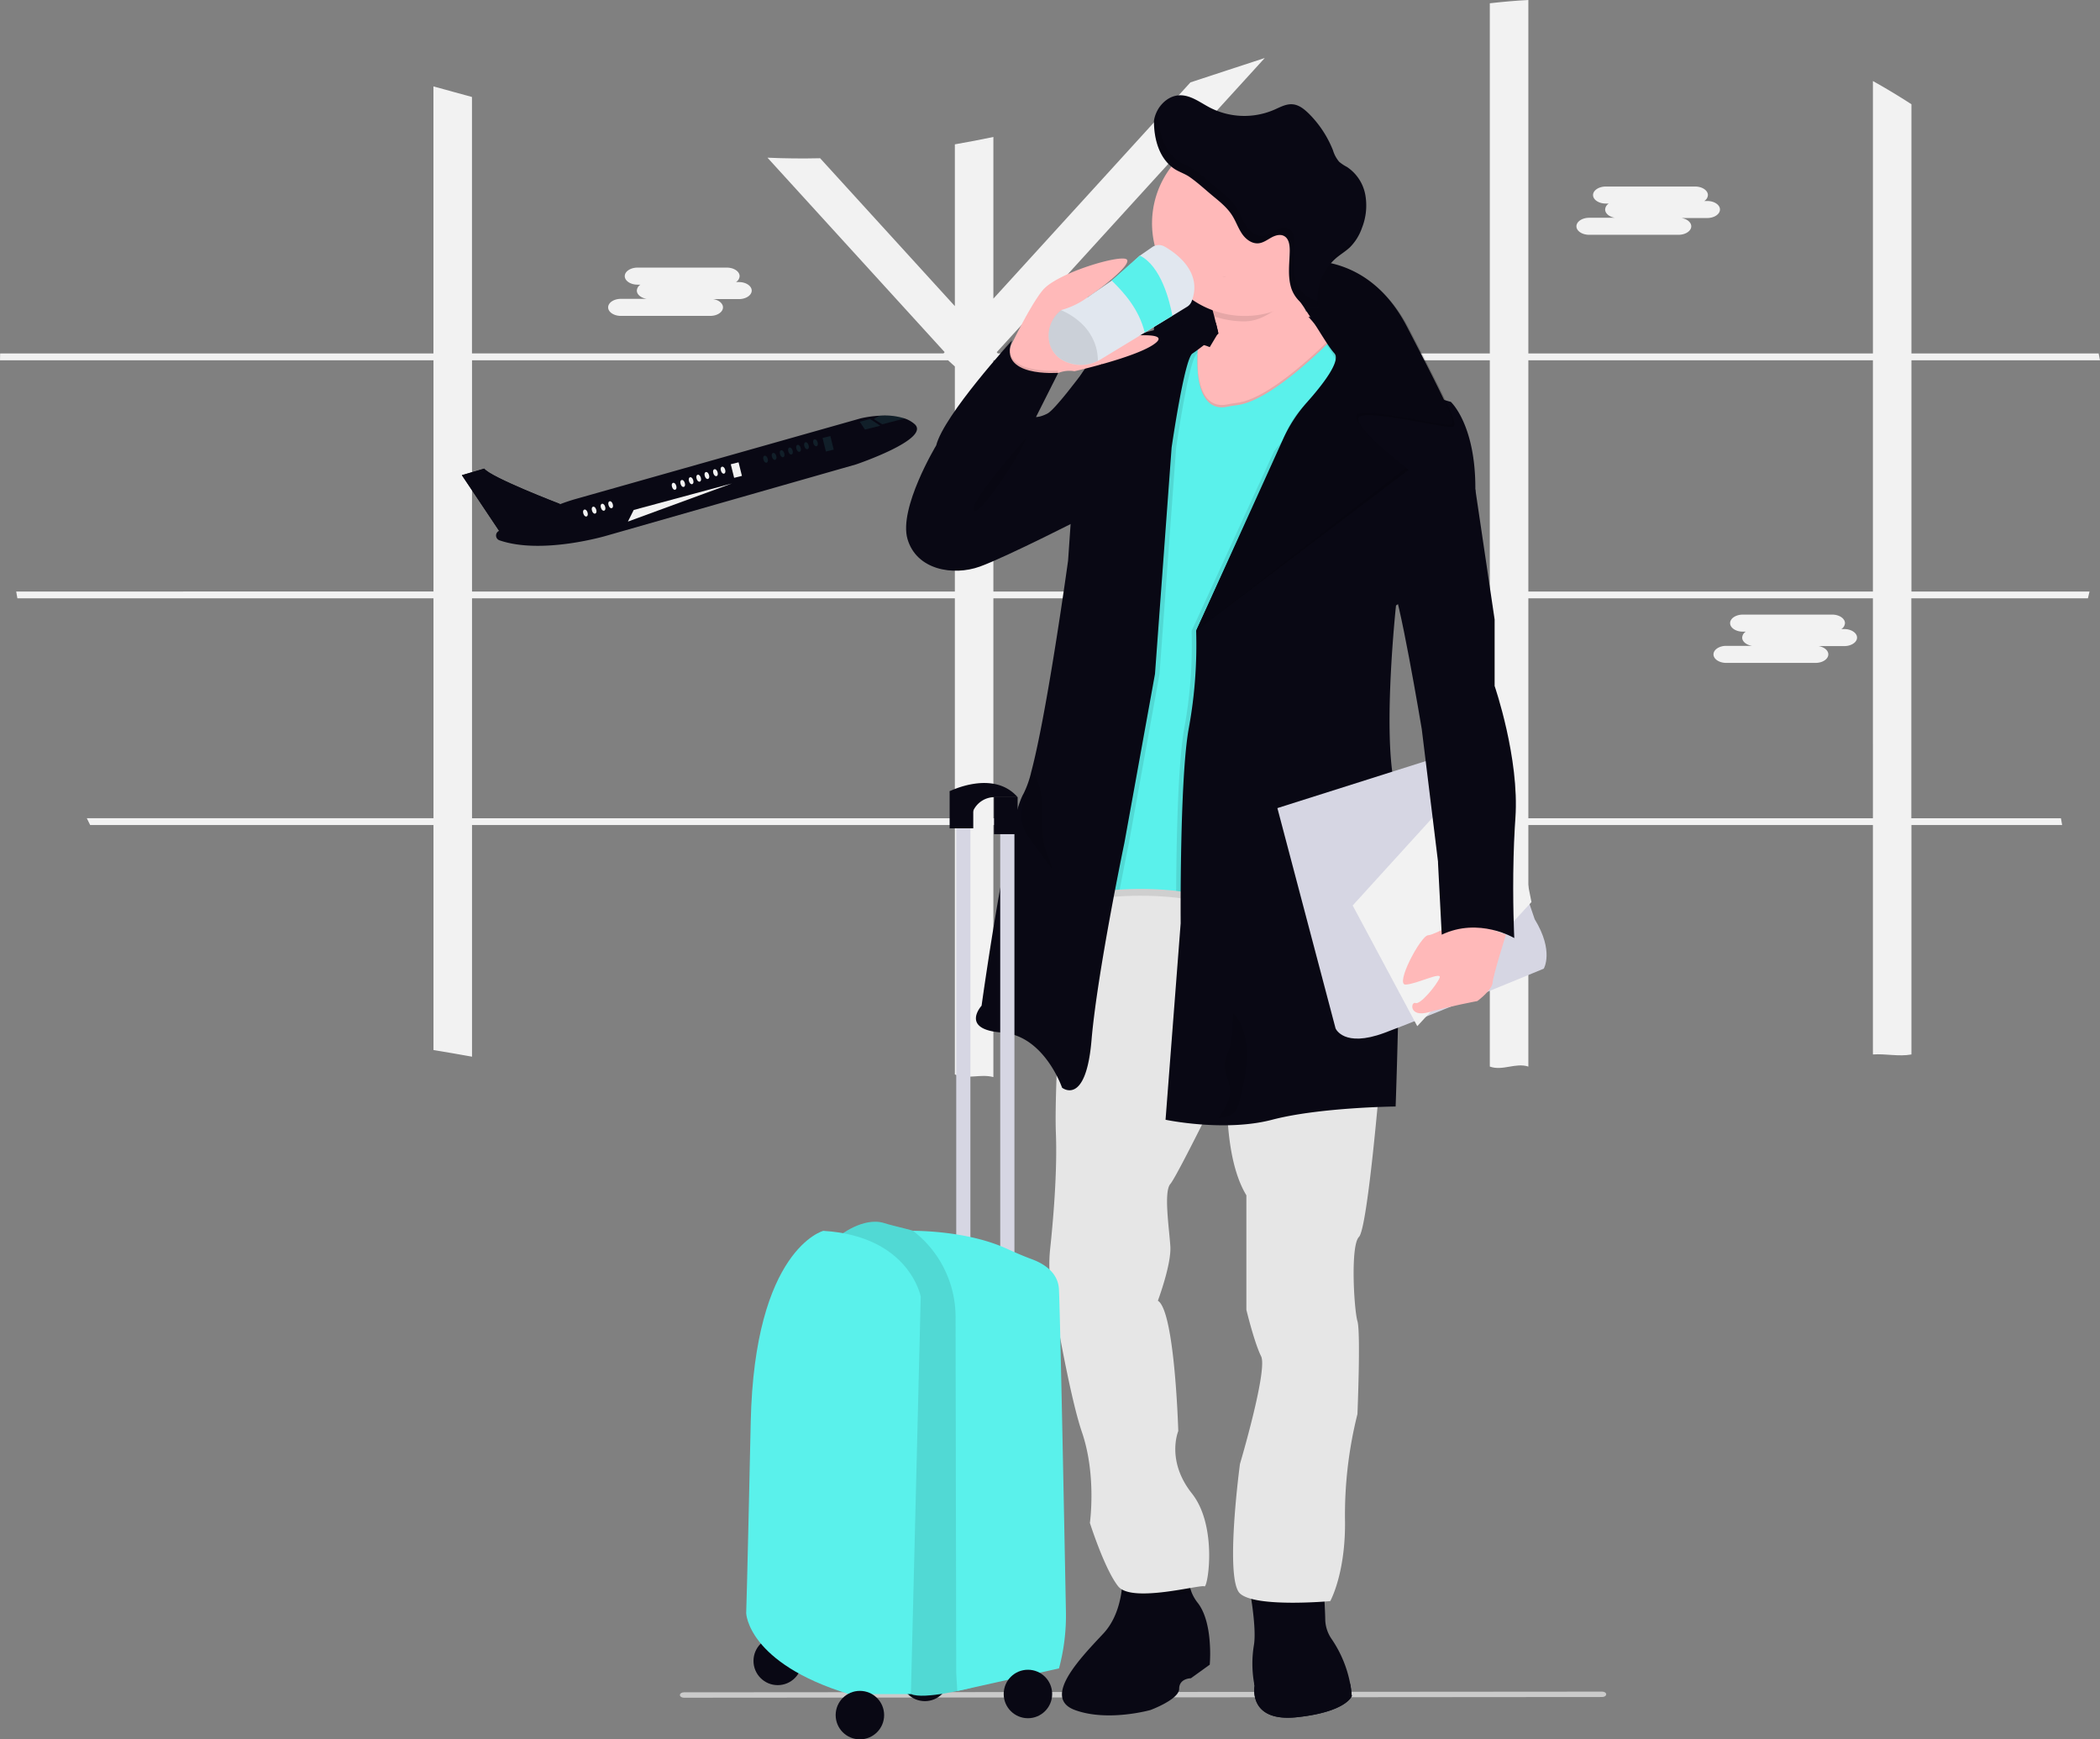 <svg xmlns="http://www.w3.org/2000/svg" width="799.758" height="662.331" viewBox="0 0 799.758 662.331" xmlns:xlink="http://www.w3.org/1999/xlink" role="img" artist="Katerina Limpitsouni" source="https://undraw.co/">
  <rect x="0" y="0" width="799.758" height="662.331" fill="#808080" stroke="none"/>
  <g id="Group_246" data-name="Group 246" transform="translate(-560 -209)">
    <g id="Group_245" data-name="Group 245" transform="translate(79.892 77.618)">
      <path id="Path_4025-1905" data-name="Path 4025" d="M1078.184,749.172l-349.74.265c-.834,0-1.51-.46-1.51-1.028s.676-1.028,1.51-1.028l349.74-.265c.834,0,1.51.46,1.51,1.028S1079.019,749.172,1078.184,749.172Z" transform="translate(12.113 28.424)" fill="#cacaca"/>
      <path id="Path_4087-1906" data-name="Path 4087" d="M848.48,178.274h71.808c-.155-.863-.328-1.727-.509-2.59h-71.3V80.774q-7.2-4.67-14.676-8.84v103.75H702.584V41.08c-2.391.121-4.791.285-7.183.492s-5,.466-7.493.751V175.684H500.575l-.449-.492L602.193,63.172c-9.444,3.056-18.871,6.2-28.3,9.28L498.848,154.8V93.231q-7.329,1.545-14.676,2.814v61.6l-51.314-56.312q-10.023.242-20.046-.207l67.475,74.044-.449.492H300.275V78.011c-4.886-1.364-9.781-2.719-14.676-4.032v101.7H120.582l-.052,2.59H285.616v88.055H126.7c.147.863.294,1.727.449,2.59H285.616v83.739H153.594q.622,1.295,1.269,2.59H285.616v85.69q7.355,1.2,14.676,2.521V355.248h183.88v94.962c4.766,2.035,9.67-.323,14.676,1.016V355.248h189.06v91.975c4.869,1.761,9.761-1.583,14.676,0V355.248H833.8v87.365c4.923-.361,9.823.9,14.676,0V355.248h57.391c-.164-.863-.311-1.727-.458-2.59H848.437V268.919h67.25c.207-.863.414-1.727.613-2.59H848.48Zm-14.676,0v88.055H702.584V178.274Zm-145.9,88.055H498.848V178.274h189.06ZM300.292,178.274h181.29l2.59,2.357v85.7H300.292Zm0,174.384V268.919h183.88v83.739Zm198.556,0V268.919h189.06v83.739Zm334.956,0H702.584V268.919H833.8Z" transform="translate(359.578 90.302)" fill="#f2f2f2"/>
      <path id="Path_4088-1907" data-name="Path 4088" d="M496.7,227.63a11.223,11.223,0,0,0-3.781-2.15,25.346,25.346,0,0,0-9.608-1.045,43.45,43.45,0,0,0-7.062.984L367.765,256.11q-3.073.863-6.043,2.011c-6.993-2.737-26.762-10.653-28.929-13.493l-8.5,2.486,14.175,21.159h0a1.942,1.942,0,0,0,.147,3.617c16.342,5.611,41.023-1.839,41.023-1.839l94.789-27.081S503.034,233.293,496.7,227.63Z" transform="translate(331.722 65.247)" fill="#090814"/>
      <ellipse id="Ellipse_691" data-name="Ellipse 691" cx="0.829" cy="1.381" rx="0.829" ry="1.381" transform="translate(701.846 325.686) rotate(-18.22)" fill="#f2f2f2"/>
      <ellipse id="Ellipse_692" data-name="Ellipse 692" cx="0.829" cy="1.381" rx="0.829" ry="1.381" transform="translate(705.148 324.597) rotate(-18.22)" fill="#f2f2f2"/>
      <ellipse id="Ellipse_693" data-name="Ellipse 693" cx="0.829" cy="1.381" rx="0.829" ry="1.381" transform="translate(711.45 322.522) rotate(-18.22)" fill="#f2f2f2"/>
      <ellipse id="Ellipse_696" data-name="Ellipse 696" cx="0.829" cy="1.381" rx="0.829" ry="1.381" transform="translate(735.62 315.507) rotate(-18.22)" fill="#f2f2f2"/>
      <ellipse id="Ellipse_697" data-name="Ellipse 697" cx="0.829" cy="1.381" rx="0.829" ry="1.381" transform="translate(738.883 314.429) rotate(-18.22)" fill="#f2f2f2"/>
      <ellipse id="Ellipse_698" data-name="Ellipse 698" cx="0.829" cy="1.381" rx="0.829" ry="1.381" transform="translate(742.088 313.377) rotate(-18.22)" fill="#f2f2f2"/>
      <ellipse id="Ellipse_699" data-name="Ellipse 699" cx="0.829" cy="1.381" rx="0.829" ry="1.381" transform="translate(744.983 312.423) rotate(-18.22)" fill="#f2f2f2"/>
      <ellipse id="Ellipse_700" data-name="Ellipse 700" cx="0.829" cy="1.381" rx="0.829" ry="1.381" transform="translate(748.1 311.397) rotate(-18.22)" fill="#f2f2f2"/>
      <ellipse id="Ellipse_701" data-name="Ellipse 701" cx="0.829" cy="1.381" rx="0.829" ry="1.381" transform="translate(751.355 310.321) rotate(-18.22)" fill="#f2f2f2"/>
      <ellipse id="Ellipse_702" data-name="Ellipse 702" cx="0.829" cy="1.381" rx="0.829" ry="1.381" transform="translate(754.245 309.369) rotate(-18.22)" fill="#f2f2f2"/>
      <ellipse id="Ellipse_703" data-name="Ellipse 703" cx="0.829" cy="1.381" rx="0.829" ry="1.381" transform="translate(770.444 305.188) rotate(-18.22)" fill="#5af1eb" opacity="0.1"/>
      <ellipse id="Ellipse_704" data-name="Ellipse 704" cx="0.829" cy="1.381" rx="0.829" ry="1.381" transform="translate(776.756 303.112) rotate(-18.22)" fill="#5af1eb" opacity="0.1"/>
      <ellipse id="Ellipse_705" data-name="Ellipse 705" cx="0.829" cy="1.381" rx="0.829" ry="1.381" transform="translate(779.923 302.07) rotate(-18.22)" fill="#5af1eb" opacity="0.1"/>
      <ellipse id="Ellipse_706" data-name="Ellipse 706" cx="0.829" cy="1.381" rx="0.829" ry="1.381" transform="translate(783.001 301.057) rotate(-18.22)" fill="#5af1eb" opacity="0.1"/>
      <ellipse id="Ellipse_707" data-name="Ellipse 707" cx="0.829" cy="1.381" rx="0.829" ry="1.381" transform="translate(786.023 300.056) rotate(-18.22)" fill="#5af1eb" opacity="0.1"/>
      <ellipse id="Ellipse_708" data-name="Ellipse 708" cx="0.829" cy="1.381" rx="0.829" ry="1.381" transform="translate(789.454 298.936) rotate(-18.22)" fill="#5af1eb" opacity="0.1"/>
      <ellipse id="Ellipse_709" data-name="Ellipse 709" cx="0.829" cy="1.381" rx="0.829" ry="1.381" transform="translate(773.7 304.113) rotate(-18.22)" fill="#5af1eb" opacity="0.1"/>
      <ellipse id="Ellipse_710" data-name="Ellipse 710" cx="0.829" cy="1.381" rx="0.829" ry="1.381" transform="translate(708.546 323.478) rotate(-18.22)" fill="#f2f2f2"/>
      <rect id="Rectangle_884" data-name="Rectangle 884" width="3.056" height="5.326" transform="matrix(0.971, -0.24, 0.24, 0.971, 758.415, 308.164)" fill="#f2f2f2"/>
      <rect id="Rectangle_885" data-name="Rectangle 885" width="3.056" height="5.326" transform="matrix(0.971, -0.24, 0.24, 0.971, 793.368, 298.151)" fill="#5af1eb" opacity="0.1"/>
      <path id="Path_4089-1908" data-name="Path 4089" d="M383.327,185.21l-3.937,1.036,1.968,2.97,5.836-1.45Z" transform="translate(428.146 105.733)" fill="#5af1eb" opacity="0.1"/>
      <path id="Path_4090-1909" data-name="Path 4090" d="M517.741,225.481l-8.512,2.219-3.229-2,2.15-1.26A25.347,25.347,0,0,1,517.741,225.481Z" transform="translate(306.88 65.247)" fill="#5af1eb" opacity="0.1"/>
      <path id="Path_4091-1910" data-name="Path 4091" d="M324.3,250.246l14.175,21.228,23.153-10.264s-26.2-10-28.825-13.45Z" transform="translate(331.72 62.046)" fill="#090814"/>
      <path id="Path_4092-1911" data-name="Path 4092" d="M316.726,213.63l-37.406,10.1-2.21,4.42Z" transform="translate(442.129 101.848)" fill="#f2f2f2"/>
      <path id="Path_4093-1912" data-name="Path 4093" d="M865.79,128.868h-1.14a2.832,2.832,0,0,0,1.39-2.262h0c0-1.787-2.184-3.246-4.86-3.246H827.158c-2.676,0-4.86,1.459-4.86,3.246h0c0,1.778,2.184,3.237,4.86,3.237h1.131a2.823,2.823,0,0,0-1.381,2.262c0,1.528,1.588,2.806,3.712,3.151h-9.8c-2.668,0-4.852,1.459-4.852,3.246s2.184,3.237,4.852,3.237h34.022c2.668,0,4.86-1.459,4.86-3.237,0-1.519-1.6-2.806-3.721-3.151h9.8c2.668,0,4.852-1.459,4.852-3.246S868.458,128.868,865.79,128.868Z" transform="translate(264.503 79.053)" fill="#f2f2f2"/>
      <path id="Path_4094-1913" data-name="Path 4094" d="M438.63,164.628h-1.139a2.823,2.823,0,0,0,1.39-2.262h0c0-1.778-2.184-3.246-4.86-3.246H400c-2.676,0-4.86,1.468-4.86,3.246h0c0,1.787,2.184,3.246,4.86,3.246h1.131a2.823,2.823,0,0,0-1.39,2.262c0,1.519,1.6,2.8,3.721,3.142h-9.8c-2.668,0-4.852,1.459-4.852,3.246s2.184,3.246,4.852,3.246h34.031c2.668,0,4.852-1.459,4.852-3.246,0-1.519-1.588-2.806-3.712-3.151h9.8c2.668,0,4.852-1.459,4.852-3.237S441.3,164.628,438.63,164.628Z" transform="translate(322.901 74.164)" fill="#f2f2f2"/>
      <path id="Path_4095-1914" data-name="Path 4095" d="M926.242,317.688h-1.131a2.823,2.823,0,0,0,1.39-2.262h0c0-1.787-2.193-3.246-4.86-3.246H887.61c-2.668,0-4.852,1.459-4.852,3.246h0c0,1.787,2.184,3.246,4.852,3.246h1.14a2.806,2.806,0,0,0-1.39,2.262c0,1.519,1.6,2.8,3.721,3.142h-9.8c-2.668,0-4.852,1.459-4.852,3.246s2.184,3.246,4.852,3.246h34.031c2.668,0,4.852-1.459,4.852-3.246,0-1.519-1.589-2.806-3.712-3.151h9.79c2.676,0,4.86-1.459,4.86-3.237S928.918,317.688,926.242,317.688Z" transform="translate(256.237 53.239)" fill="#f2f2f2"/>
      <path id="Path_4101-1915" data-name="Path 4101" d="M655.712,163.43c-2.745,1.614-2.832,8.512-2.409,14.046.3,4.049.863,7.364.863,7.364L636.3,228.263s-6.621-30.94-6.725-44.753a10.242,10.242,0,0,1,.492-3.211C633.223,170.345,650.731,164.785,655.712,163.43Z" transform="translate(289.985 73.575)" fill="#090814"/>
      <path id="Path_4102-1916" data-name="Path 4102" d="M661.171,163s-.483.112-1.321.345A2.59,2.59,0,0,1,661.171,163Z" transform="translate(285.846 73.634)" fill="#090814"/>
      <path id="Path_4103-1917" data-name="Path 4103" d="M645.3,769.048l-7.191,5.18s-4.463,0-4.463,4.032-10.929,8.055-10.929,8.055-16.264,4.6-28.782,0c-4.057-1.493-5.3-4.049-4.826-7.165.993-6.5,9.5-15.384,15.617-21.9,4.135-4.394,6.043-10.221,6.854-15.263a45.6,45.6,0,0,0,.483-10.921l26.33-1.873a17.386,17.386,0,0,0,0,12.336,16.041,16.041,0,0,0,2.305,3.954c3.211,4.075,4.316,10.472,4.627,15.539a56.9,56.9,0,0,1-.026,8.029Z" transform="translate(295.531 -3.772)" fill="#090814"/>
      <path id="Path_4104-1918" data-name="Path 4104" d="M710.494,781.534s-2.011,6.043-20.866,8.063-16.152-11.948-16.152-11.948-.095-.4-.216-1.114a42.954,42.954,0,0,1-.069-14.279c.656-3.678.086-10.057-.734-15.9-.967-6.958-2.288-13.165-2.288-13.165l29.214,2.158s.509,5.948.8,11.957c.095,1.873.173,3.747.2,5.456a13.622,13.622,0,0,0,2.521,7.208,45.038,45.038,0,0,1,6.975,16.92,38.457,38.457,0,0,1,.535,4.109C710.477,781.37,710.494,781.534,710.494,781.534Z" transform="translate(284.435 -4.318)" fill="#090814"/>
      <path id="Path_4106-1919" data-name="Path 4106" d="M710.984,788.4s-2.011,6.043-20.866,8.063-16.152-11.948-16.152-11.948-.095-.4-.216-1.114c.863.449,1.6.863,1.934,1.053,1.727,1.01,3.272,2.4,5.068,3.341,4.316,2.27,9.539,1.6,14.365.863,2.288-.345,4.575-.691,6.854-1.114a17.331,17.331,0,0,0,5.016-1.485,29.9,29.9,0,0,0,3.384-2.3,38.489,38.489,0,0,1,.535,4.109C710.966,788.234,710.984,788.4,710.984,788.4Z" transform="translate(283.946 -11.183)" fill="#090814"/>
      <path id="Path_4109-1920" data-name="Path 4109" d="M641.964,729.19a17.386,17.386,0,0,0,0,12.336c-7.554,1.286-21.634,3.885-26.814.458a45.6,45.6,0,0,0,.483-10.921Z" transform="translate(291.957 -3.772)" opacity="0.1"/>
      <path id="Path_4110-1921" data-name="Path 4110" d="M700.247,747.3c-5.335.38-19.692,1.131-27.729-.95-.967-6.958-2.288-13.165-2.288-13.165l29.214,2.158S699.936,741.3,700.247,747.3Z" transform="translate(284.427 -4.318)" opacity="0.1"/>
      <path id="Path_4111-1922" data-name="Path 4111" d="M709.428,499.749s-.449,5.4-1.165,12.949c-1.614,17.145-4.593,45.452-6.906,47.757-3.315,3.324-1.873,27.755-.578,32.071s0,35.395,0,35.395a157.984,157.984,0,0,0-4.748,39.711c.432,20.719-5.611,31.51-5.611,31.51s-28.489,2.59-34.385-2.918,0-49.311,0-49.311,10.644-35.826,8.055-41.006-5.611-17.7-5.611-17.7v-43.6c-4.187-6.906-6.043-16.4-6.846-24.984a131.37,131.37,0,0,1-.06-22.066s-5.361,10.964-10.826,21.807c-4.938,9.8-9.962,19.493-11.223,20.926-2.59,3.022-.432,16.834,0,23.74s-4.748,20.719-4.748,20.719c6.475,3.885,7.77,49.639,7.77,49.639s-4.748,11.223,5.18,23.74,6.043,36.258,4.748,35.395-27.625,6.475-32.8,0-10.791-24.172-10.791-24.172,2.59-18.129-3.022-34.531c-4.161-12.155-9.263-40.652-11.628-54.612a55.639,55.639,0,0,1-.466-15.332c1.088-10.2,2.763-29.067,2.167-44.028-.2-4.878-.06-12.63.268-21.72,1.114-31.165,4.48-77.989,4.48-77.989l23.464-15.807,15.453-10.48,3.781.578,70.462,10.852,2.737,34.756Z" transform="translate(296.293 41.936)" fill="#e6e6e6"/>
      <path id="Path_4113-1923" data-name="Path 4113" d="M696.964,180.816s-48.344,38.7-39.418,30.932c4.886-4.265,1.563-22.445-2.443-37.985-3.3-12.82-7.053-23.853-7.053-23.853s42.2-39.478,39.133-7.2c-1.079,11.378-.181,19.467,1.433,25.182C691.577,178.347,696.964,180.816,696.964,180.816Z" transform="translate(287.459 78.143)" fill="#ffb9b9"/>
      <path id="Path_4115-1924" data-name="Path 4115" d="M692.322,177.94l-35.85,7.79-3.723,6.238s-7.623-3.306-8.2.432-2.728,26.762,1.727,28.92,10.221,3.6,15.254,2.883,10.644-6.337,14.391-8.495,17.551-13.381,17.551-13.381l6.906-9.634Z" transform="translate(288.079 71.591)" fill="#ffb9b9"/>
      <path id="Path_4118-1925" data-name="Path 4118" d="M669.05,198.249s20.935-22.886,25.9-19.251,8.175,12.492,8.175,12.492l-17.024,18.7Z" transform="translate(284.589 71.5)" fill="#ffb9b9"/>
      <path id="Path_4121-1926" data-name="Path 4121" d="M697.969,185.69s-24.785,26.762-39.582,28.558c-1.347.164-2.676.388-4.006.656-3.859.76-12.285,0-10.946-22.126l-1.873-3.919-11.508,7.053-3.885,31.648-6.906,81.149-10.213,90.36s31.363-3.021,40.143,4.895S660.416,360.8,660.416,360.8L684.441,257.2l25.614-66.62Z" transform="translate(292.791 70.532)" opacity="0.1"/>
      <path id="Path_4122-1927" data-name="Path 4122" d="M710.055,194.589l-25.614,66.62L660.416,364.8s-2.452,51.072-11.223,43.164c-2.866-2.59-8.149-4.006-13.959-4.739a126.59,126.59,0,0,0-21.513-.483c-2.866.155-4.67.328-4.67.328l10.213-90.36,6.906-81.149,3.885-31.648,11.508-7.053,1.873,3.919c0,.578-.06,1.148-.086,1.727-.812,20.443,7.278,21.168,11.033,20.425,1.329-.268,2.659-.492,4.006-.656,10.48-1.286,25.968-15.073,34.108-23,3.358-3.28,5.473-5.56,5.473-5.56Z" transform="translate(292.791 69.981)" opacity="0.1"/>
      <path id="Path_4123-1928" data-name="Path 4123" d="M710.055,191.589l-25.614,66.62L660.416,361.8s-2.452,51.072-11.223,43.164c-2.866-2.59-8.149-4.006-13.959-4.739a126.59,126.59,0,0,0-21.513-.483c-2.866.155-4.67.328-4.67.328l10.213-90.36,6.906-81.149,3.885-31.648,11.508-7.053,1.873,3.919c0,.578-.06,1.148-.086,1.727-.812,20.443,7.278,21.168,11.033,20.425,1.329-.268,2.659-.492,4.006-.656,10.48-1.286,25.968-15.073,34.108-23,3.358-3.28,5.473-5.56,5.473-5.56Z" transform="translate(292.791 70.391)" fill="#5af1eb"/>
      <path id="Path_4124-1929" data-name="Path 4124" d="M643.435,194.283c0,.578-.06,1.148-.086,1.727l-.2.138c-3.039,2-7.916,35.826-7.916,35.826l-6.328,86.182-11.654,64.315s-1.528,7.329-3.531,17.8c-2.866.155-4.67.328-4.67.328l10.213-90.36,6.906-81.149,3.885-31.648,11.508-7.053Z" transform="translate(292.791 69.889)" opacity="0.1"/>
      <path id="Path_4125-1930" data-name="Path 4125" d="M643.439,187.582s-6.906,5.594-9.945,7.6S625.578,231,625.578,231l-6.328,86.182L607.6,381.5s-10.359,49.639-12.518,75.106-11.223,18.129-11.223,18.129-6.768-19.856-22.877-21-7.77-10.221-7.77-10.221,9.436-68,15.643-80.113a5.584,5.584,0,0,1,.328-.6,37.735,37.735,0,0,0,2.987-8.5c6.138-23.171,13.985-80.286,13.985-80.286l4.895-70.79c12.518-20.434,51.417-19.726,51.417-19.726Z" transform="translate(300.721 70.833)" fill="#090814"/>
      <path id="Path_4126-1931" data-name="Path 4126" d="M714.2,191.585,688.587,258.2,664.562,361.8s-2.452,51.072-11.223,43.164c-2.866-2.59-8.149-4.006-13.959-4.739.1-17.559.639-49.069,3.168-62.312a175.964,175.964,0,0,0,2.728-36.69l31.372-68.346s23.594-29.084,23.74-33.245c.052-1.537-1.623-4.385-3.747-7.381,3.358-3.281,5.473-5.56,5.473-5.56Z" transform="translate(288.645 70.395)" opacity="0.1"/>
      <path id="Path_4127-1932" data-name="Path 4127" d="M634.71,486.576l5.758-74.821s-.432-55.829,3.168-74.674a175.959,175.959,0,0,0,2.728-36.69l31.372-68.346s23.594-29.084,23.74-33.245-12.362-18-12.362-18,27.323,3.194,30.923,15.418S743.346,213.2,743.346,213.2s9.5,8.633,9.349,33.383-30.215,44.166-30.215,44.166-5.033,46.618-.717,67.63.57,123.157.57,123.157-28.92.294-47.049,5.042S634.71,486.576,634.71,486.576Z" transform="translate(289.283 71.2)" fill="#090814"/>
      <path id="Path_4128-1933" data-name="Path 4128" d="M684.05,393.747,706.2,477.624s3.021,7.485,18.561,1.727,60.724-24.457,60.724-24.457,4.023-6.621-3.453-18.846L759.441,369.86Z" transform="translate(282.538 45.353)" fill="#d6d6e3"/>
      <path id="Path_4129-1934" data-name="Path 4129" d="M596.84,392.082l35.826-39.392,22.877-9.28,9.384,47.369-43.484,47.265Z" transform="translate(398.418 84.105)" fill="#f2f2f2"/>
      <path id="Path_4130-1935" data-name="Path 4130" d="M757.955,455.74s-10.653,6.267-13.467,6.475-12.716,18.923-8.529,18.776,13.925-5.18,12.949-2.59-7.329,10.359-9.168,9.617-2.7,5.706,5.18,3.453,18.345-4.2,18.345-4.2,5.611-4.1,5.827-7.019,5.076-18.241,5.076-18.241Z" transform="translate(279.464 25.311)" fill="#ffb9b9"/>
      <path id="Path_4131-1936" data-name="Path 4131" d="M563.49,193.639s9.22-19.907,14.728-26.486,29.533-13.657,31.942-11.715-12.086,12.846-14.676,14.244,16.731,14.391,17.128,14.676,15.108-1.3,7.554,3.66-29.887,10.014-29.887,10.014a11.223,11.223,0,0,0-8.633,2.072C577.32,203.238,563.49,193.639,563.49,193.639Z" transform="translate(299.02 74.712)" fill="#ffb9b9"/>
      <path id="Path_4138-1937" data-name="Path 4138" d="M781.521,380.533c-.086,1.252-.164,2.5-.242,3.747-.216,3.807-.363,7.58-.458,11.223-.432,16.869.268,30.785.268,30.785s-13.381-8.054-27.625-1.295l-1.416-27.3v-.475l-1.459-11.939-4.731-38.563s-8.918-53.524-11.654-55.535,20.287-45.323,20.287-45.323l11.775,9.617,7.338,49.492v25.32S783.1,357.8,781.521,380.533Z" transform="translate(275.712 62.306)" fill="#090814"/>
      <path id="Path_4139-1938" data-name="Path 4139" d="M582.51,202.57l-2.763,5.482c-3.324,5.24-8.357,11.421-8.357,11.421s-19.631-9.03-19.631-9.427,5.957-9.781,10.8-17.179c1.493-1.683,2.4-2.676,2.4-2.676C559.2,204.434,582.51,202.57,582.51,202.57Z" transform="translate(300.624 69.917)" opacity="0.1"/>
      <path id="Path_4140-1939" data-name="Path 4140" d="M594.891,200.246l-8.055,4.04s-9.928,13.381-12.8,14.823-4.316,1.295-4.316,1.295L578.2,203.57s-23.309,1.865-17.551-12.38c0,0-26.045,28.488-28.92,40,0,0-14.391,23.879-10.938,35.68s17.412,14.1,27.478,10.506,41.006-19.424,41.006-19.424Z" transform="translate(304.93 69.78)" fill="#090814"/>
      <path id="Path_4141-1940" data-name="Path 4141" d="M570.028,234.19s-21.72,24.319-19.994,27.625S568.88,239.085,570.028,234.19Z" transform="translate(300.873 63.901)" opacity="0.1"/>
      <path id="Path_4142-1941" data-name="Path 4142" d="M681.524,158.174s30.569-9.211,47.835,24.025,17.844,35.542,16.981,37.121-34.385-7.191-36.258-3.306,18.992,19.856,18.992,19.856L648.21,297.164l33.979-72.205a54.39,54.39,0,0,1,9-13.873c5.585-6.25,13.226-15.824,10.515-18.777-2.383-2.59-6.19-9.349-11.335-17.128C686.626,169.484,680.644,163.043,681.524,158.174Z" transform="translate(287.438 74.454)" opacity="0.2"/>
      <path id="Path_4143-1942" data-name="Path 4143" d="M680.661,157.174S711.23,147.963,728.5,181.2s17.844,35.542,16.981,37.121-34.385-7.191-36.258-3.306,18.992,19.856,18.992,19.856l-80,62.157,33.116-73.069a54.388,54.388,0,0,1,9-13.873c5.585-6.25,13.226-15.824,10.515-18.777-2.383-2.59-6.19-9.349-11.335-17.128C685.763,168.484,679.78,162.043,680.661,157.174Z" transform="translate(287.438 74.59)" fill="#090814"/>
      <path id="Path_4144-1943" data-name="Path 4144" d="M680.661,157.174S711.23,147.963,728.5,181.2s17.844,35.542,16.981,37.121-34.385-7.191-36.258-3.306,18.992,19.856,18.992,19.856l-80,62.157,34.7-76.582a30.343,30.343,0,0,1,5.378-8.106c5.473-5.888,15.643-17.689,12.578-21.03-2.383-2.59-6.19-9.349-11.335-17.128C685.763,168.484,679.78,162.043,680.661,157.174Z" transform="translate(287.438 74.59)" opacity="0.1"/>
      <path id="Path_4149-1944" data-name="Path 4149" d="M687.036,165.195a34.375,34.375,0,0,1-3.185,2.27c-5.482,3.453-10.359,8.141-17.344,8.141a35.335,35.335,0,0,1-11.4-1.873c-3.3-12.82-7.053-23.853-7.053-23.853s42.2-39.478,39.133-7.2C686.1,154.058,685.422,159.48,687.036,165.195Z" transform="translate(287.459 78.147)" opacity="0.1"/>
      <path id="Path_4150-1945" data-name="Path 4150" d="M699.263,134.157a35.283,35.283,0,1,1-10.334-25.113,35.447,35.447,0,0,1,10.334,25.113Z" transform="translate(290.15 82.423)" fill="#ffb9b9"/>
      <path id="Path_4151-1946" data-name="Path 4151" d="M637.543,170.718a4.127,4.127,0,0,1-1.657,1.942l-5.629,3.453-10.523,6.4L603.08,192.628q-.587.345-1.191.647a14.331,14.331,0,0,1-12.63.173,10.36,10.36,0,0,1-5.9-7.355,12.285,12.285,0,0,1,4.506-12.086.647.647,0,0,1,.311-.155,30.637,30.637,0,0,0,9.841-4.817l10.48-7.252,9.358-8.555,4.731-3.272a4.411,4.411,0,0,1,4.757-.173C632.225,152.554,641.859,159.814,637.543,170.718Z" transform="translate(296.335 75.525)" fill="#e1e7ef"/>
      <path id="Path_4152-1947" data-name="Path 4152" d="M634.056,176.7l-10.523,6.4c-2.193-8.84-7.77-15.082-12.613-19.8l10.739-9.5C629.826,157.859,633.072,171.387,634.056,176.7Z" transform="translate(292.536 74.89)" fill="#5af1eb"/>
      <path id="Path_4153-1948" data-name="Path 4153" d="M601.889,197.159a14.33,14.33,0,0,1-12.63.173,10.36,10.36,0,0,1-5.9-7.355,12.285,12.285,0,0,1,4.506-12.086,26.529,26.529,0,0,1,7.165,4.5,20.132,20.132,0,0,1,6.2,9.755A20.715,20.715,0,0,1,601.889,197.159Z" transform="translate(296.335 71.598)" opacity="0.1"/>
      <path id="Path_4155-1949" data-name="Path 4155" d="M629.59,92.848c.751-4.981,4.86-9.652,9.893-9.738,4.152-.069,7.692,2.745,11.37,4.67a28.713,28.713,0,0,0,24.483.863c2.262-.984,4.55-2.3,7.01-2.106s4.429,1.813,6.129,3.453a41.015,41.015,0,0,1,9.3,14.072,12.026,12.026,0,0,0,2.365,4.377,15.95,15.95,0,0,0,2.952,1.96,16.229,16.229,0,0,1,6.975,10.506,23.134,23.134,0,0,1-1.269,12.733,19.364,19.364,0,0,1-4.61,7.39c-1.571,1.476-3.453,2.59-5.1,3.971a20.374,20.374,0,0,0-6.906,18.889c-4.593,1.062-9-3.056-10.359-7.562s-.578-9.341-.509-14.046c0-2.089-.294-4.558-2.132-5.56-1.528-.863-3.453-.242-4.955.6s-3,1.942-4.722,2.141c-2.59.294-4.955-1.519-6.406-3.669s-2.279-4.644-3.66-6.837c-1.8-2.892-4.489-5.111-7.122-7.269-3.013-2.478-5.939-5.24-9.142-7.467-1.925-1.338-4.221-1.96-6.112-3.306C631.351,106.824,629.59,99.366,629.59,92.848Z" transform="translate(289.983 84.556)" fill="#090814"/>
      <path id="Path_4156-1950" data-name="Path 4156" d="M661.171,163s-.483.112-1.321.345A2.59,2.59,0,0,1,661.171,163Z" transform="translate(285.846 73.634)" opacity="0.1"/>
      <g id="Group_244" data-name="Group 244" transform="translate(919.573 171.024)" opacity="0.1">
        <path id="Path_4157-1951" data-name="Path 4157" d="M683.563,154.034c-1.338-4.515-.578-9.341-.509-14.046,0-2.089-.294-4.558-2.132-5.56-1.528-.863-3.453-.233-4.955.6s-3,1.942-4.722,2.141c-2.59.294-4.955-1.519-6.406-3.66s-2.279-4.653-3.66-6.846c-1.813-2.883-4.489-5.1-7.122-7.269-3.013-2.478-5.939-5.24-9.142-7.467-1.925-1.338-4.221-1.951-6.112-3.306-5.724-4.092-7.485-11.551-7.485-18.069A12.181,12.181,0,0,1,632.456,87a12.449,12.449,0,0,0-2.866,6.181c0,6.518,1.727,13.977,7.485,18.069,1.891,1.355,4.187,1.968,6.112,3.306,3.2,2.227,6.129,4.99,9.142,7.467,2.633,2.167,5.309,4.386,7.122,7.269,1.381,2.193,2.2,4.7,3.66,6.846s3.833,3.954,6.406,3.66c1.727-.2,3.194-1.3,4.722-2.141s3.453-1.433,4.955-.6c1.839,1,2.167,3.453,2.132,5.56-.069,4.7-.863,9.5.509,14.046s5.75,8.633,10.359,7.562a19.544,19.544,0,0,1-.276-2.452C688.086,161.433,684.711,157.885,683.563,154.034Z" transform="translate(-629.59 -87)"/>
        <path id="Path_4158-1952" data-name="Path 4158" d="M716.48,146.687c-1.571,1.485-3.453,2.59-5.1,3.971a19.519,19.519,0,0,0-4.5,5.439,18.4,18.4,0,0,1,2.771-2.849c1.658-1.381,3.531-2.486,5.1-3.971a17.066,17.066,0,0,0,3.142-4.127A14.929,14.929,0,0,1,716.48,146.687Z" transform="translate(-640.156 -94.95)"/>
      </g>
      <path id="Path_4159-1953" data-name="Path 4159" d="M662.084,501.727c-.63,1.873-1.528,3.7-1.649,5.68-.207,3.367,1.847,6.492,1.994,9.867.173,3.911-2.21,7.424-4.489,10.618,2.7,0,5.654-.941,7.027-3.263a10.918,10.918,0,0,0,1.01-2.84c2.443-9.747,4.817-20.408.57-29.507a13.279,13.279,0,0,0-2.806-4.213C663.025,492.663,663.629,497.178,662.084,501.727Z" transform="translate(286.107 29.193)" opacity="0.1"/>
      <path id="Path_4160-1954" data-name="Path 4160" d="M582.686,418.355l-7.174-9.677c-1.727-2.34-3.514-4.774-4.135-7.614-.673-3.116.112-6.345.216-9.5v-1.079a5.594,5.594,0,0,1,.328-.6,37.735,37.735,0,0,0,2.987-8.5,10.361,10.361,0,0,1,2.383,3.669c3.341,8.149.25,17.715,3.013,26.071C581.1,413.52,582.393,415.817,582.686,418.355Z" transform="translate(297.979 43.778)" opacity="0.1"/>
      <rect id="Rectangle_886" data-name="Rectangle 886" width="5.396" height="164.715" transform="translate(844.277 444.936)" fill="#d6d6e3"/>
      <rect id="Rectangle_887" data-name="Rectangle 887" width="5.404" height="164.715" transform="translate(861.034 444.936)" fill="#d6d6e3"/>
      <circle id="Ellipse_718" data-name="Ellipse 718" cx="9.229" cy="9.229" r="9.229" transform="translate(823.109 760.71)" fill="#090814"/>
      <path id="Path_4166-1955" data-name="Path 4166" d="M490.71,585.429s9.2-7.485,17.266-4.895,29.058,5.18,32.8,18.414,0,158.56,0,158.56-17.879,4.645-22.739,2.3-4.316-24.172-4.316-24.172l-1.433-128.88Z" transform="translate(308.97 16.626)" fill="#5af1eb"/>
      <path id="Path_4167-1956" data-name="Path 4167" d="M490.71,585.429s9.2-7.485,17.266-4.895,29.058,5.18,32.8,18.414,0,158.56,0,158.56-17.879,4.645-22.739,2.3-4.316-24.172-4.316-24.172l-1.433-128.88Z" transform="translate(308.97 16.626)" opacity="0.1"/>
      <path id="Path_4168-1957" data-name="Path 4168" d="M578.9,750.614l-38.736,8.633-.406-6.906-.25-135.6A41.325,41.325,0,0,0,523.3,584h0s20.054-.268,35.395,6.665c3.28,1.476,6.57,2.927,9.945,4.17,4.187,1.545,9.867,4.834,10.23,11.326.466,8.46,2.089,92.268,2.668,122.777A77.483,77.483,0,0,1,578.9,750.614Z" transform="translate(304.514 16.078)" fill="#5af1eb"/>
      <rect id="Rectangle_888" data-name="Rectangle 888" width="8.995" height="14.097" transform="translate(841.765 432.704)" fill="#090814"/>
      <rect id="Rectangle_890" data-name="Rectangle 890" width="8.995" height="14.097" transform="translate(858.668 434.931)" fill="#090814"/>
      <path id="Path_4169-1958" data-name="Path 4169" d="M565.343,391.847h-9.021a8.944,8.944,0,0,0-7.916,5.249c-.13.276-.25.561-.363.863l-1.986-1.917-4.127-3.988-2.521-2.434S556.063,381.2,565.343,391.847Z" transform="translate(302.312 43.084)" fill="#090814"/>
      <circle id="Ellipse_719" data-name="Ellipse 719" cx="9.229" cy="9.229" r="9.229" transform="translate(862.354 767.211)" fill="#090814"/>
      <circle id="Ellipse_720" data-name="Ellipse 720" cx="9.229" cy="9.229" r="9.229" transform="translate(767.065 754.615)" fill="#090814"/>
      <path id="Path_4170-1959" data-name="Path 4170" d="M479.062,584s-26.192,6.906-27.625,72.81-1.727,72.8-1.727,72.8.57,18.992,39.133,30.793h23.594l3.747-151.369S511.867,585.977,479.062,584Z" transform="translate(314.575 16.078)" fill="#5af1eb"/>
      <circle id="Ellipse_721" data-name="Ellipse 721" cx="9.229" cy="9.229" r="9.229" transform="translate(798.359 775.256)" fill="#090814"/>
    </g>
  </g>
</svg>